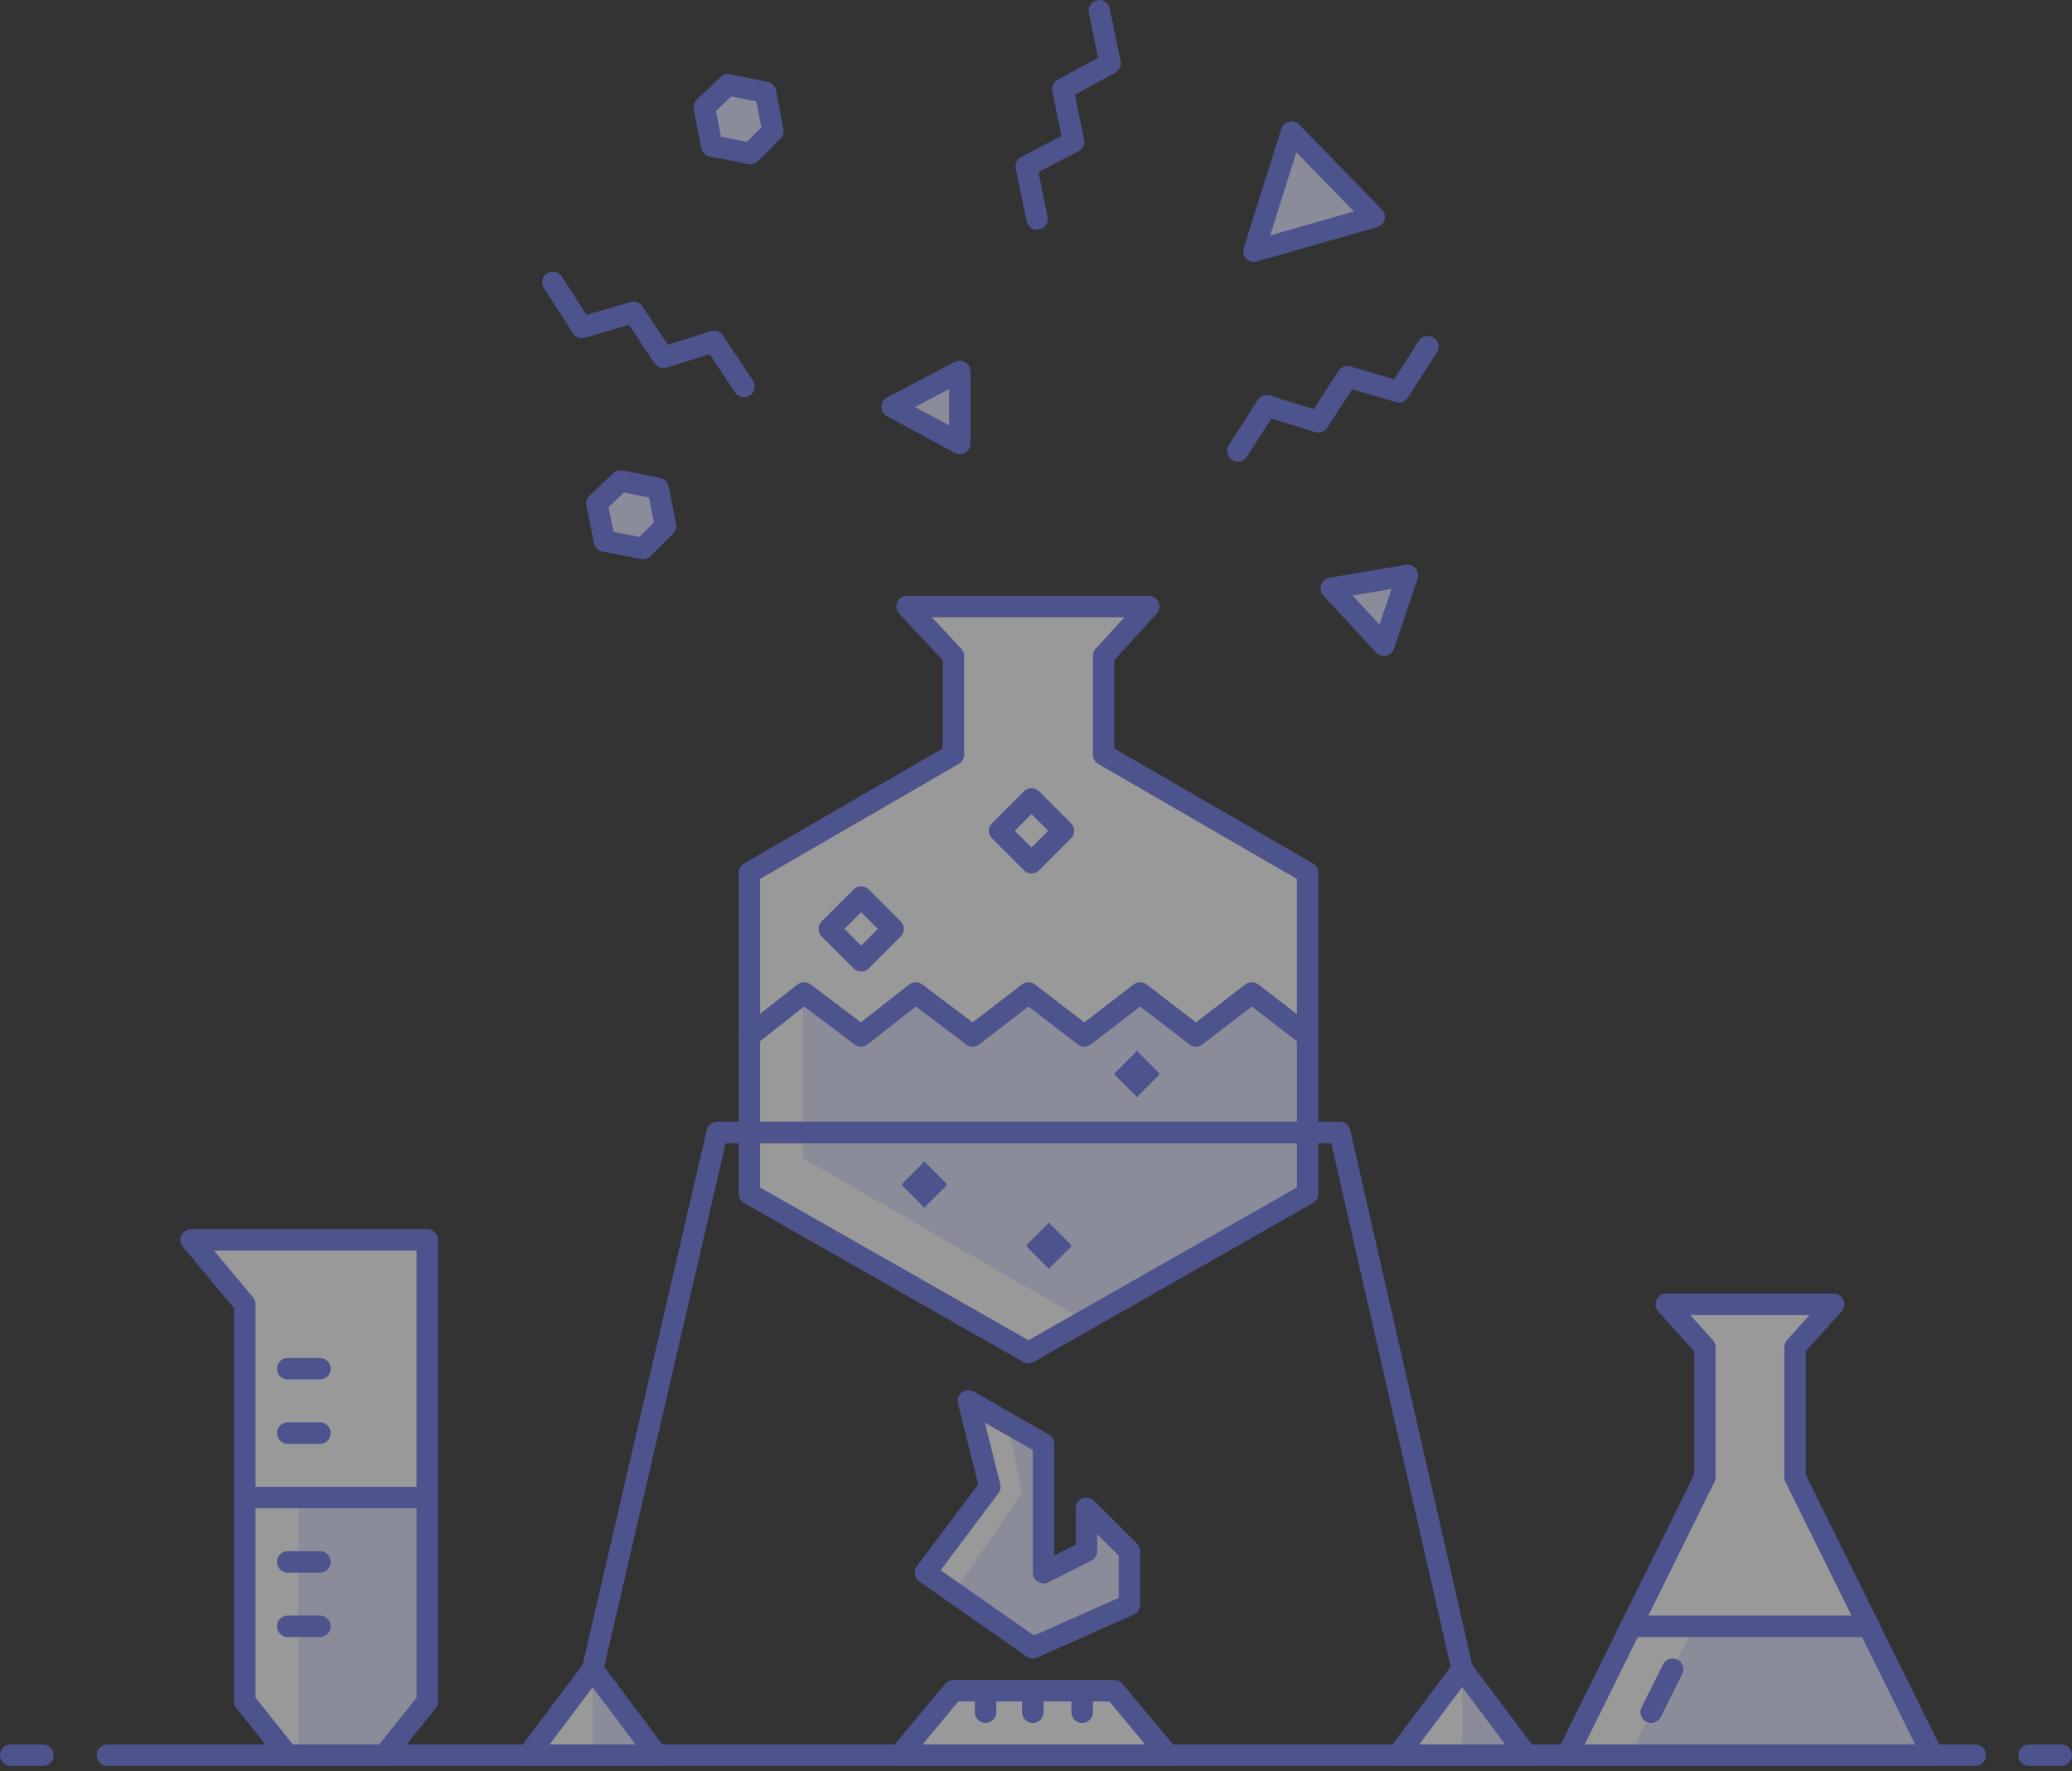 <?xml version="1.0" encoding="UTF-8"?>
<svg width="193px" height="165px" viewBox="0 0 193 165" version="1.1" xmlns="http://www.w3.org/2000/svg" xmlns:xlink="http://www.w3.org/1999/xlink">
    <rect x="0" y="0" width="193" height="165" fill="#333333" stroke="none"/>
    <title>Group 72</title>
    <g id="Page-1" stroke="none" stroke-width="1" fill="none" fill-rule="evenodd" opacity="0.497">
        <g id="5.2---TAS---Build-Detail-Page-No-Test-Ran" transform="translate(-616, -898)">
            <g id="Group-72" transform="translate(617, 899)">
                <polygon id="Fill-1" fill="#FFFFFF" points="85.2 145.5 95.2 152.5 104.2 148.5 104.2 143.5 100.2 139.5 100.2 143.5 96.2 145.5 96.2 133.5 89.2 129.5 91.2 137.5"></polygon>
                <polygon id="Fill-2" fill="#FFFFFF" points="16.8 114.5 21.799 120.499 21.799 157.5 25.8 162.5 34.8 162.5 38.8 157.5 38.8 114.5"></polygon>
                <polygon id="Fill-3" fill="#FFFFFF" points="48.2 162.5 60.2 162.5 54.2 154.5"></polygon>
                <polygon id="Fill-4" fill="#FFFFFF" points="129.2 162.5 141.2 162.5 135.2 154.5"></polygon>
                <polygon id="Fill-5" fill="#FFFFFF" points="154.201 120.5 157.799 124.501 157.799 136.6 145 162.5 179 162.5 166.201 136.6 166.201 124.501 169.8 120.5"></polygon>
                <polygon id="Fill-6" fill="#FFFFFF" points="101.8 69.3 101.8 60.1 106 55.5 83.5 55.5 87.8 60.1 87.8 69.3 68.8 80.3 68.8 110.2 94.8 125 120.8 110.2 120.8 80.3"></polygon>
                <polygon id="Fill-7" fill="#E2E5FF" points="87.9 147.3 95.2 152.5 104.2 148.5 104.2 143.5 100.2 139.5 100.2 143.5 96.2 145.5 96.2 133.5 92.9 131.6 94.2 138"></polygon>
                <polygon id="Fill-8" fill="#E2E5FF" points="135.201 162.5 141.2 162.5 135.201 154.5"></polygon>
                <polygon id="Fill-9" fill="#E2E5FF" points="54.201 162.5 60.2 162.5 54.201 154.5"></polygon>
                <polygon id="Fill-10" fill="#E2E5FF" points="156.8 150.5 150.8 162.5 179 162.5 173.1 150.5"></polygon>
                <polygon id="Fill-11" fill="#E2E5FF" points="26.8 138.5 26.8 162.5 34.8 162.5 38.8 157.501 38.8 138.5"></polygon>
                <polygon id="Fill-12" fill="#E2E5FF" points="120.8 110.2 120.8 95.5 115.6 91.5 110.401 95.5 105.2 91.5 100 95.5 94.8 91.5 89.6 95.5 84.3 91.5 79.2 95.5 73.9 91.5 73.8 91.7 73.8 106.899 100 122"></polygon>
                <polygon id="Fill-13" fill="#E2E5FF" points="127 19.2 119.3 11.3 115.8 22.4"></polygon>
                <polygon id="Stroke-14" stroke="#6772E5" stroke-width="2" stroke-linecap="round" stroke-linejoin="round" points="127 19.2 119.3 11.3 115.8 22.4"></polygon>
                <polygon id="Fill-15" fill="#E2E5FF" points="127.9 59.1 130.099 52.6 123 53.8"></polygon>
                <polygon id="Stroke-16" stroke="#6772E5" stroke-width="2" stroke-linecap="round" stroke-linejoin="round" points="127.9 59.1 130.099 52.6 123 53.8"></polygon>
                <polygon id="Fill-17" fill="#E2E5FF" points="88.4 40.3 88.4 33.6 82.1 36.9"></polygon>
                <polygon id="Stroke-18" stroke="#6772E5" stroke-width="2" stroke-linecap="round" stroke-linejoin="round" points="88.4 40.3 88.4 33.6 82.1 36.9"></polygon>
                <polyline id="Stroke-19" stroke="#6772E5" stroke-width="2" stroke-linecap="round" stroke-linejoin="round" points="50.5 25.3 53.2 29.5 58 28.1 60.8 32.3 65.5 30.8 68.3 35"></polyline>
                <polyline id="Stroke-20" stroke="#6772E5" stroke-width="2" stroke-linecap="round" stroke-linejoin="round" points="132 31.3 129.3 35.5 124.5 34.1 121.8 38.3 117 36.8 114.3 41"></polyline>
                <polyline id="Stroke-21" stroke="#6772E5" stroke-width="2" stroke-linecap="round" stroke-linejoin="round" points="101.4 0 102.4 4.9 98 7.3 99 12.2 94.6 14.5 95.6 19.4"></polyline>
                <polygon id="Fill-23" fill="#E2E5FF" points="68.9 13.3 65.3 12.6 64.6 9 66.8 6.9 70.3 7.6 71 11.2"></polygon>
                <polygon id="Stroke-24" stroke="#6772E5" stroke-width="2" stroke-linejoin="round" points="68.9 13.3 65.3 12.6 64.6 9 66.8 6.9 70.3 7.6 71 11.2"></polygon>
                <polygon id="Fill-25" fill="#E2E5FF" points="58.9 50.1 55.3 49.4 54.6 45.9 56.8 43.8 60.3 44.5 61 48"></polygon>
                <polygon id="Stroke-26" stroke="#6772E5" stroke-width="2" stroke-linejoin="round" points="58.9 50.1 55.3 49.4 54.6 45.9 56.8 43.8 60.3 44.5 61 48"></polygon>
                <polygon id="Stroke-27" stroke="#6772E5" stroke-width="2" stroke-linejoin="round" points="34.8 162.5 25.8 162.5 21.8 157.5 21.8 120.5 16.8 114.5 38.8 114.5 38.8 157.5"></polygon>
                <line x1="25.8" y1="126.5" x2="28.8" y2="126.5" id="Stroke-29" stroke="#6772E5" stroke-width="2" stroke-linecap="round" stroke-linejoin="round"></line>
                <line x1="25.8" y1="132.5" x2="28.8" y2="132.5" id="Stroke-30" stroke="#6772E5" stroke-width="2" stroke-linecap="round" stroke-linejoin="round"></line>
                <line x1="25.8" y1="144.5" x2="28.8" y2="144.5" id="Stroke-31" stroke="#6772E5" stroke-width="2" stroke-linecap="round" stroke-linejoin="round"></line>
                <line x1="25.8" y1="150.5" x2="28.8" y2="150.5" id="Stroke-32" stroke="#6772E5" stroke-width="2" stroke-linecap="round" stroke-linejoin="round"></line>
                <polygon id="Stroke-33" stroke="#6772E5" stroke-width="2" stroke-linecap="round" stroke-linejoin="round" points="85.2 145.5 95.2 152.5 104.2 148.5 104.2 143.5 100.2 139.5 100.2 143.5 96.2 145.5 96.2 133.5 89.2 129.5 91.2 137.5"></polygon>
                <polygon id="Fill-34" fill="#FFFFFF" points="87.799 156.5 82.799 162.5 107.8 162.5 102.799 156.5"></polygon>
                <polygon id="Stroke-35" stroke="#6772E5" stroke-width="2" stroke-linecap="round" stroke-linejoin="round" points="107.8 162.5 82.8 162.5 87.8 156.5 102.8 156.5"></polygon>
                <polygon id="Stroke-37" stroke="#6772E5" stroke-width="2" stroke-linejoin="round" points="101.8 69.3 101.8 60.1 106 55.5 83.5 55.5 87.8 60.1 87.8 69.3 68.8 80.3 68.8 110.2 94.8 125 120.8 110.2 120.8 80.3"></polygon>
                <polyline id="Stroke-38" stroke="#6772E5" stroke-width="2" stroke-linecap="round" stroke-linejoin="round" points="68.8 95.5 73.9 91.5 79.2 95.5 84.3 91.5 89.6 95.5 94.8 91.5 100 95.5 105.2 91.5 110.401 95.5 115.6 91.5 120.8 95.5"></polyline>
                <polygon id="Stroke-39" stroke="#6772E5" stroke-width="2" stroke-linecap="round" stroke-linejoin="round" points="48.2 162.5 54.2 154.5 60.2 162.5"></polygon>
                <polyline id="Stroke-41" stroke="#6772E5" stroke-width="2" stroke-linecap="round" stroke-linejoin="round" points="135.2 154.5 123.8 104.5 65.8 104.5 54.2 154.5"></polyline>
                <polygon id="Stroke-42" stroke="#6772E5" stroke-width="2" stroke-linecap="round" stroke-linejoin="round" points="141.2 162.5 135.2 154.5 129.2 162.5"></polygon>
                <line x1="152.8" y1="158.5" x2="154.8" y2="154.5" id="Stroke-44" stroke="#6772E5" stroke-width="2" stroke-linecap="round" stroke-linejoin="round"></line>
                <g id="Group-53" transform="translate(0, 120.5)" stroke="#6772E5" stroke-linejoin="round" stroke-width="2">
                    <polygon id="Stroke-45" points="179 42 166.2 16.1 166.2 4 169.8 0 154.2 0 157.8 4 157.8 16.1 145 42"></polygon>
                    <line x1="9" y1="42" x2="183" y2="42" id="Stroke-47" stroke-linecap="round"></line>
                    <line x1="188" y1="42" x2="191" y2="42" id="Stroke-49" stroke-linecap="round"></line>
                    <line x1="0" y1="42" x2="3" y2="42" id="Stroke-51" stroke-linecap="round"></line>
                </g>
                <line x1="173.1" y1="150.5" x2="150.901" y2="150.5" id="Stroke-54" stroke="#6772E5" stroke-width="2" stroke-linecap="round" stroke-linejoin="round"></line>
                <polygon id="Stroke-55" stroke="#6772E5" stroke-width="2" stroke-linecap="round" stroke-linejoin="round" points="92.112 76.393 95.082 73.423 98.051 76.393 95.082 79.363"></polygon>
                <polygon id="Stroke-56" stroke="#6772E5" stroke-width="2" stroke-linecap="round" stroke-linejoin="round" points="76.244 85.535 79.214 82.565 82.183 85.535 79.214 88.505"></polygon>
                <g id="Group-71" transform="translate(21.8, 96.899)">
                    <path d="M74.9,16 C74.799,16 74.799,16 74.799,16.101 L72.9,18 C72.8,18.101 72.8,18.2 72.9,18.301 L74.799,20.2 L74.9,20.301 C75,20.301 75,20.301 75,20.2 L76.9,18.301 C77,18.2 77,18.101 76.9,18 L75,16.101 C75,16 75,16 74.9,16" id="Fill-57" fill="#6772E5"></path>
                    <path d="M83.101,0 C83,0 83,0 83,0.101 L81.101,2 C81,2.101 81,2.2 81.101,2.301 L83,4.2 L83.101,4.301 C83.201,4.301 83.201,4.301 83.201,4.2 L85.101,2.301 C85.201,2.2 85.201,2.101 85.101,2 L83.201,0.101 C83.201,0 83.201,0 83.101,0" id="Fill-59" fill="#6772E5"></path>
                    <path d="M63.3,10.301 C63.2,10.301 63.2,10.301 63.2,10.401 L61.3,12.301 C61.2,12.401 61.2,12.5 61.3,12.601 L63.2,14.5 L63.3,14.601 C63.3,14.601 63.4,14.601 63.4,14.5 L65.3,12.601 C65.4,12.5 65.4,12.401 65.3,12.301 L63.4,10.401 C63.4,10.301 63.4,10.301 63.3,10.301" id="Fill-61" fill="#6772E5"></path>
                    <line x1="73.4" y1="59.601" x2="73.4" y2="61.601" id="Stroke-63" stroke="#6772E5" stroke-width="2" stroke-linecap="round" stroke-linejoin="round"></line>
                    <line x1="69" y1="59.601" x2="69" y2="61.601" id="Stroke-65" stroke="#6772E5" stroke-width="2" stroke-linecap="round" stroke-linejoin="round"></line>
                    <line x1="78" y1="59.601" x2="78" y2="61.601" id="Stroke-67" stroke="#6772E5" stroke-width="2" stroke-linecap="round" stroke-linejoin="round"></line>
                    <line x1="0" y1="41.601" x2="17" y2="41.601" id="Stroke-69" stroke="#6772E5" stroke-width="2" stroke-linecap="round" stroke-linejoin="round"></line>
                </g>
            </g>
        </g>
    </g>
</svg>
